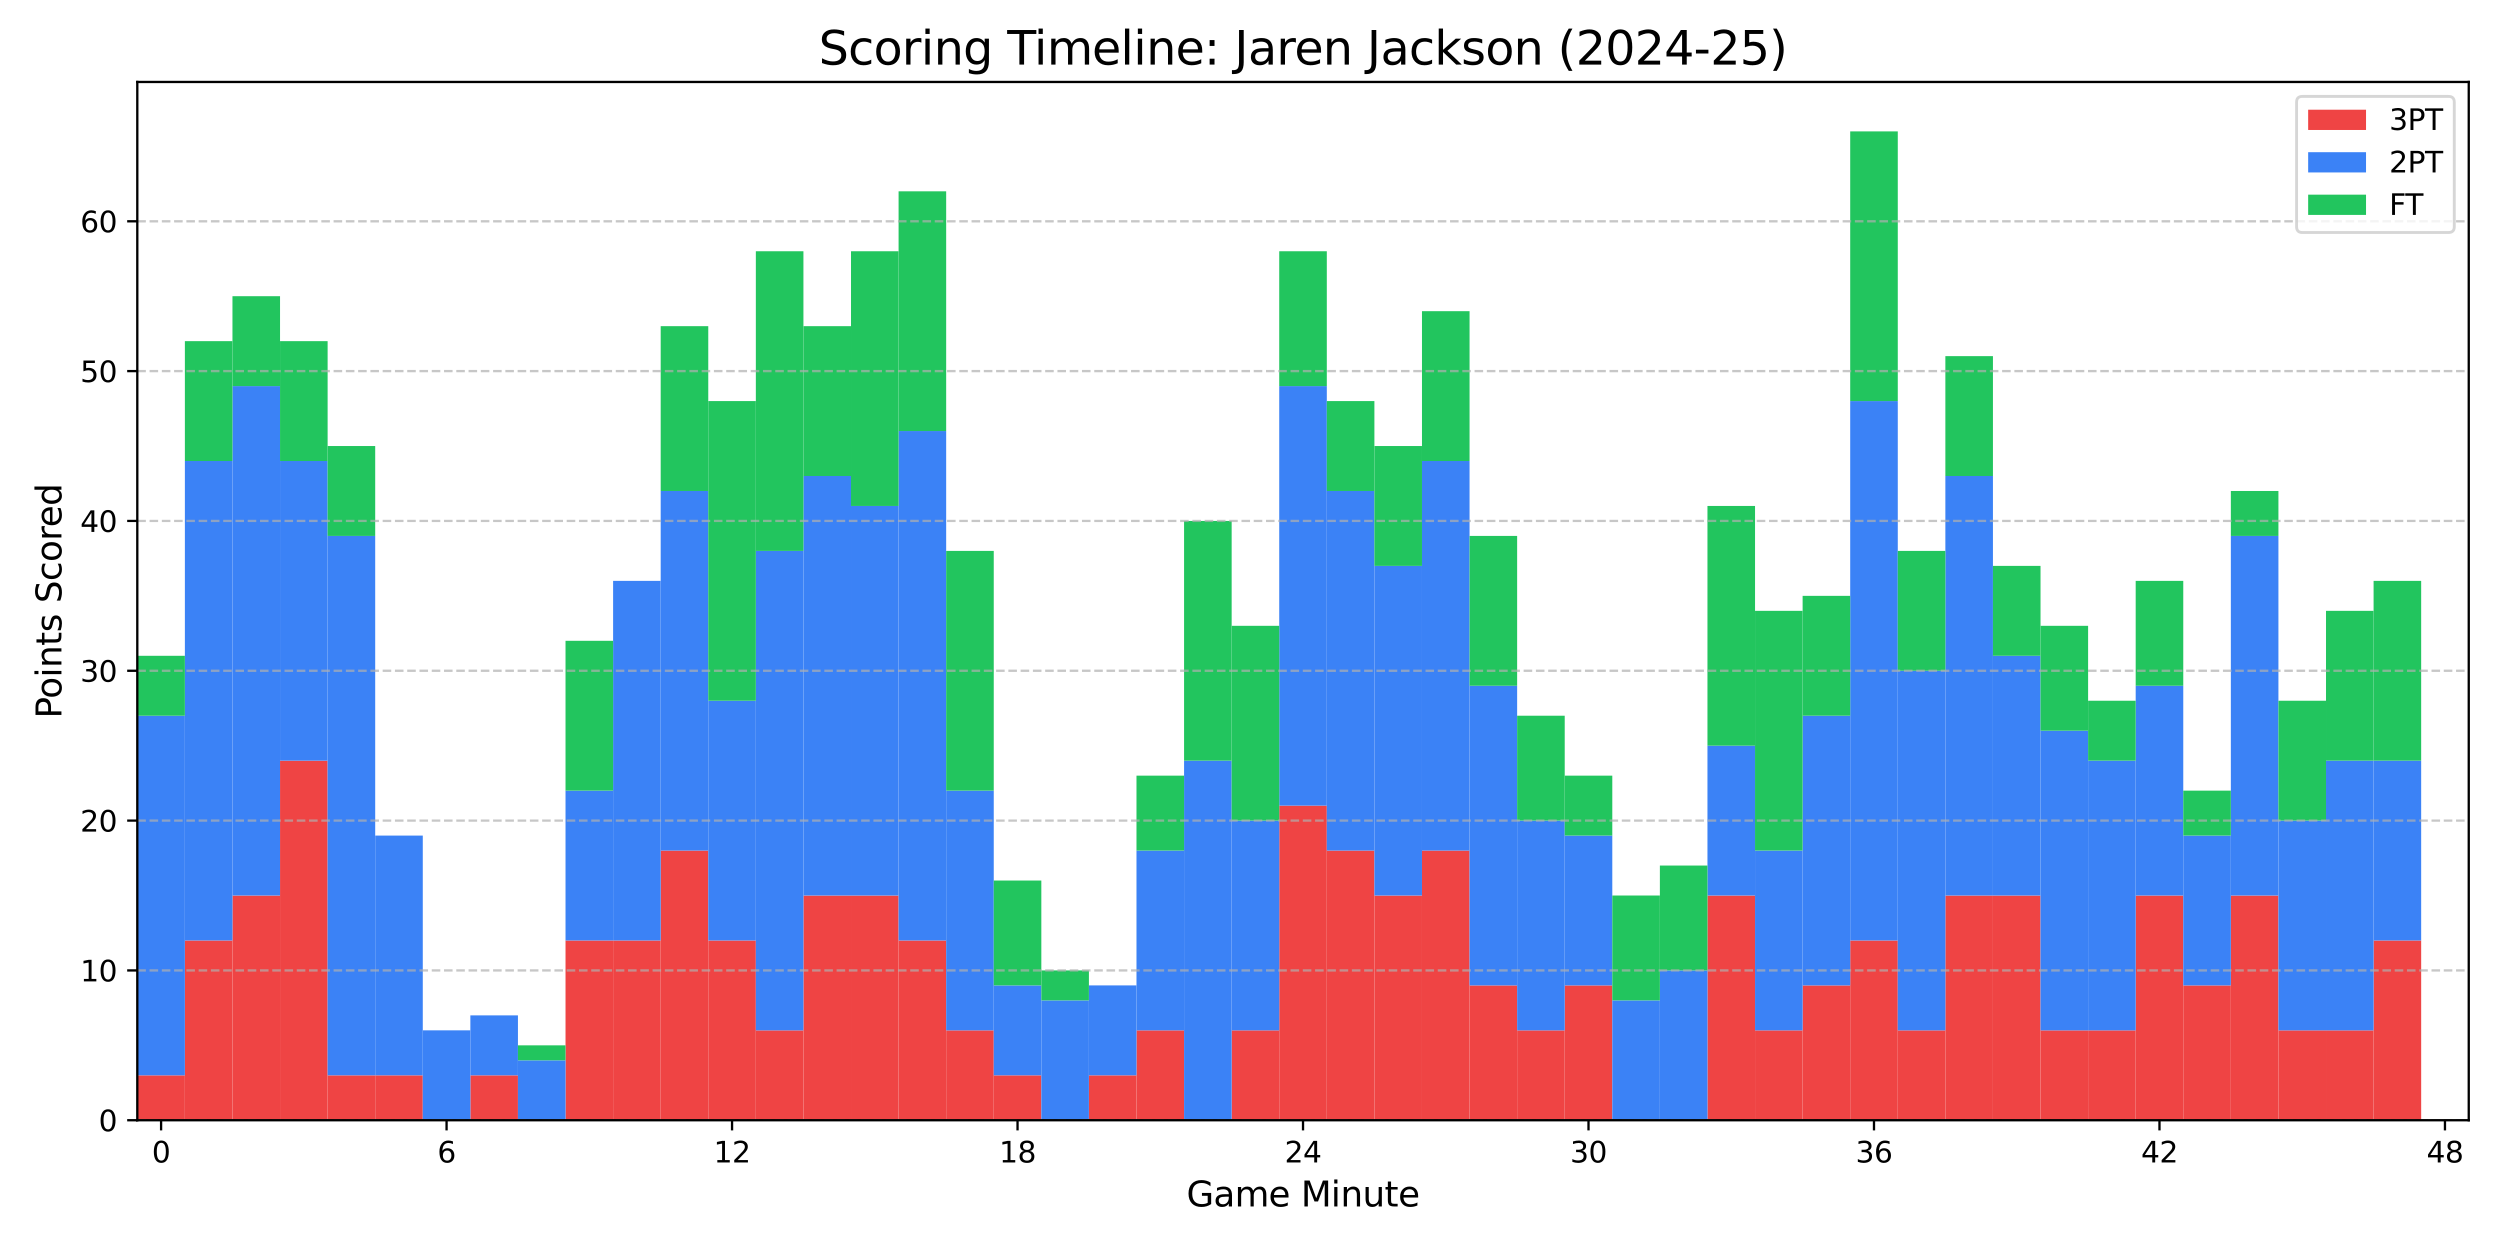 <?xml version="1.0" encoding="utf-8" standalone="no"?>
<!DOCTYPE svg PUBLIC "-//W3C//DTD SVG 1.1//EN"
  "http://www.w3.org/Graphics/SVG/1.1/DTD/svg11.dtd">
<svg xmlns:xlink="http://www.w3.org/1999/xlink" width="864pt" height="432pt" viewBox="0 0 864 432" xmlns="http://www.w3.org/2000/svg" version="1.1">
 <defs>
  <style type="text/css">*{stroke-linejoin: round; stroke-linecap: butt}</style>
 </defs>
 <g id="figure_1">
  <g id="patch_1">
   <path d="M 0 432 
L 864 432 
L 864 0 
L 0 0 
z
" style="fill: #ffffff"/>
  </g>
  <g id="axes_1">
   <g id="patch_2">
    <path d="M 47.45 387.16 
L 853.2 387.16 
L 853.2 28.32 
L 47.45 28.32 
z
" style="fill: #ffffff"/>
   </g>
   <g id="patch_3">
    <path d="M 47.45 387.16 
L 63.894 387.16 
L 63.894 371.626 
L 47.45 371.626 
z
" clip-path="url(#p7580afda16)" style="fill: #ef4444"/>
   </g>
   <g id="patch_4">
    <path d="M 63.894 387.16 
L 80.338 387.16 
L 80.338 325.023 
L 63.894 325.023 
z
" clip-path="url(#p7580afda16)" style="fill: #ef4444"/>
   </g>
   <g id="patch_5">
    <path d="M 80.338 387.16 
L 96.782 387.16 
L 96.782 309.489 
L 80.338 309.489 
z
" clip-path="url(#p7580afda16)" style="fill: #ef4444"/>
   </g>
   <g id="patch_6">
    <path d="M 96.782 387.16 
L 113.226 387.16 
L 113.226 262.886 
L 96.782 262.886 
z
" clip-path="url(#p7580afda16)" style="fill: #ef4444"/>
   </g>
   <g id="patch_7">
    <path d="M 113.226 387.16 
L 129.669 387.16 
L 129.669 371.626 
L 113.226 371.626 
z
" clip-path="url(#p7580afda16)" style="fill: #ef4444"/>
   </g>
   <g id="patch_8">
    <path d="M 129.669 387.16 
L 146.113 387.16 
L 146.113 371.626 
L 129.669 371.626 
z
" clip-path="url(#p7580afda16)" style="fill: #ef4444"/>
   </g>
   <g id="patch_9">
    <path d="M 146.113 387.16 
L 162.557 387.16 
L 162.557 387.16 
L 146.113 387.16 
z
" clip-path="url(#p7580afda16)" style="fill: #ef4444"/>
   </g>
   <g id="patch_10">
    <path d="M 162.557 387.16 
L 179.001 387.16 
L 179.001 371.626 
L 162.557 371.626 
z
" clip-path="url(#p7580afda16)" style="fill: #ef4444"/>
   </g>
   <g id="patch_11">
    <path d="M 179.001 387.16 
L 195.445 387.16 
L 195.445 387.16 
L 179.001 387.16 
z
" clip-path="url(#p7580afda16)" style="fill: #ef4444"/>
   </g>
   <g id="patch_12">
    <path d="M 195.445 387.16 
L 211.889 387.16 
L 211.889 325.023 
L 195.445 325.023 
z
" clip-path="url(#p7580afda16)" style="fill: #ef4444"/>
   </g>
   <g id="patch_13">
    <path d="M 211.889 387.16 
L 228.333 387.16 
L 228.333 325.023 
L 211.889 325.023 
z
" clip-path="url(#p7580afda16)" style="fill: #ef4444"/>
   </g>
   <g id="patch_14">
    <path d="M 228.333 387.16 
L 244.777 387.16 
L 244.777 293.955 
L 228.333 293.955 
z
" clip-path="url(#p7580afda16)" style="fill: #ef4444"/>
   </g>
   <g id="patch_15">
    <path d="M 244.777 387.16 
L 261.22 387.16 
L 261.22 325.023 
L 244.777 325.023 
z
" clip-path="url(#p7580afda16)" style="fill: #ef4444"/>
   </g>
   <g id="patch_16">
    <path d="M 261.22 387.16 
L 277.664 387.16 
L 277.664 356.092 
L 261.22 356.092 
z
" clip-path="url(#p7580afda16)" style="fill: #ef4444"/>
   </g>
   <g id="patch_17">
    <path d="M 277.664 387.16 
L 294.108 387.16 
L 294.108 309.489 
L 277.664 309.489 
z
" clip-path="url(#p7580afda16)" style="fill: #ef4444"/>
   </g>
   <g id="patch_18">
    <path d="M 294.108 387.16 
L 310.552 387.16 
L 310.552 309.489 
L 294.108 309.489 
z
" clip-path="url(#p7580afda16)" style="fill: #ef4444"/>
   </g>
   <g id="patch_19">
    <path d="M 310.552 387.16 
L 326.996 387.16 
L 326.996 325.023 
L 310.552 325.023 
z
" clip-path="url(#p7580afda16)" style="fill: #ef4444"/>
   </g>
   <g id="patch_20">
    <path d="M 326.996 387.16 
L 343.44 387.16 
L 343.44 356.092 
L 326.996 356.092 
z
" clip-path="url(#p7580afda16)" style="fill: #ef4444"/>
   </g>
   <g id="patch_21">
    <path d="M 343.44 387.16 
L 359.884 387.16 
L 359.884 371.626 
L 343.44 371.626 
z
" clip-path="url(#p7580afda16)" style="fill: #ef4444"/>
   </g>
   <g id="patch_22">
    <path d="M 359.884 387.16 
L 376.328 387.16 
L 376.328 387.16 
L 359.884 387.16 
z
" clip-path="url(#p7580afda16)" style="fill: #ef4444"/>
   </g>
   <g id="patch_23">
    <path d="M 376.328 387.16 
L 392.771 387.16 
L 392.771 371.626 
L 376.328 371.626 
z
" clip-path="url(#p7580afda16)" style="fill: #ef4444"/>
   </g>
   <g id="patch_24">
    <path d="M 392.771 387.16 
L 409.215 387.16 
L 409.215 356.092 
L 392.771 356.092 
z
" clip-path="url(#p7580afda16)" style="fill: #ef4444"/>
   </g>
   <g id="patch_25">
    <path d="M 409.215 387.16 
L 425.659 387.16 
L 425.659 387.16 
L 409.215 387.16 
z
" clip-path="url(#p7580afda16)" style="fill: #ef4444"/>
   </g>
   <g id="patch_26">
    <path d="M 425.659 387.16 
L 442.103 387.16 
L 442.103 356.092 
L 425.659 356.092 
z
" clip-path="url(#p7580afda16)" style="fill: #ef4444"/>
   </g>
   <g id="patch_27">
    <path d="M 442.103 387.16 
L 458.547 387.16 
L 458.547 278.421 
L 442.103 278.421 
z
" clip-path="url(#p7580afda16)" style="fill: #ef4444"/>
   </g>
   <g id="patch_28">
    <path d="M 458.547 387.16 
L 474.991 387.16 
L 474.991 293.955 
L 458.547 293.955 
z
" clip-path="url(#p7580afda16)" style="fill: #ef4444"/>
   </g>
   <g id="patch_29">
    <path d="M 474.991 387.16 
L 491.435 387.16 
L 491.435 309.489 
L 474.991 309.489 
z
" clip-path="url(#p7580afda16)" style="fill: #ef4444"/>
   </g>
   <g id="patch_30">
    <path d="M 491.435 387.16 
L 507.879 387.16 
L 507.879 293.955 
L 491.435 293.955 
z
" clip-path="url(#p7580afda16)" style="fill: #ef4444"/>
   </g>
   <g id="patch_31">
    <path d="M 507.879 387.16 
L 524.322 387.16 
L 524.322 340.557 
L 507.879 340.557 
z
" clip-path="url(#p7580afda16)" style="fill: #ef4444"/>
   </g>
   <g id="patch_32">
    <path d="M 524.322 387.16 
L 540.766 387.16 
L 540.766 356.092 
L 524.322 356.092 
z
" clip-path="url(#p7580afda16)" style="fill: #ef4444"/>
   </g>
   <g id="patch_33">
    <path d="M 540.766 387.16 
L 557.21 387.16 
L 557.21 340.557 
L 540.766 340.557 
z
" clip-path="url(#p7580afda16)" style="fill: #ef4444"/>
   </g>
   <g id="patch_34">
    <path d="M 557.21 387.16 
L 573.654 387.16 
L 573.654 387.16 
L 557.21 387.16 
z
" clip-path="url(#p7580afda16)" style="fill: #ef4444"/>
   </g>
   <g id="patch_35">
    <path d="M 573.654 387.16 
L 590.098 387.16 
L 590.098 387.16 
L 573.654 387.16 
z
" clip-path="url(#p7580afda16)" style="fill: #ef4444"/>
   </g>
   <g id="patch_36">
    <path d="M 590.098 387.16 
L 606.542 387.16 
L 606.542 309.489 
L 590.098 309.489 
z
" clip-path="url(#p7580afda16)" style="fill: #ef4444"/>
   </g>
   <g id="patch_37">
    <path d="M 606.542 387.16 
L 622.986 387.16 
L 622.986 356.092 
L 606.542 356.092 
z
" clip-path="url(#p7580afda16)" style="fill: #ef4444"/>
   </g>
   <g id="patch_38">
    <path d="M 622.986 387.16 
L 639.43 387.16 
L 639.43 340.557 
L 622.986 340.557 
z
" clip-path="url(#p7580afda16)" style="fill: #ef4444"/>
   </g>
   <g id="patch_39">
    <path d="M 639.43 387.16 
L 655.873 387.16 
L 655.873 325.023 
L 639.43 325.023 
z
" clip-path="url(#p7580afda16)" style="fill: #ef4444"/>
   </g>
   <g id="patch_40">
    <path d="M 655.873 387.16 
L 672.317 387.16 
L 672.317 356.092 
L 655.873 356.092 
z
" clip-path="url(#p7580afda16)" style="fill: #ef4444"/>
   </g>
   <g id="patch_41">
    <path d="M 672.317 387.16 
L 688.761 387.16 
L 688.761 309.489 
L 672.317 309.489 
z
" clip-path="url(#p7580afda16)" style="fill: #ef4444"/>
   </g>
   <g id="patch_42">
    <path d="M 688.761 387.16 
L 705.205 387.16 
L 705.205 309.489 
L 688.761 309.489 
z
" clip-path="url(#p7580afda16)" style="fill: #ef4444"/>
   </g>
   <g id="patch_43">
    <path d="M 705.205 387.16 
L 721.649 387.16 
L 721.649 356.092 
L 705.205 356.092 
z
" clip-path="url(#p7580afda16)" style="fill: #ef4444"/>
   </g>
   <g id="patch_44">
    <path d="M 721.649 387.16 
L 738.093 387.16 
L 738.093 356.092 
L 721.649 356.092 
z
" clip-path="url(#p7580afda16)" style="fill: #ef4444"/>
   </g>
   <g id="patch_45">
    <path d="M 738.093 387.16 
L 754.537 387.16 
L 754.537 309.489 
L 738.093 309.489 
z
" clip-path="url(#p7580afda16)" style="fill: #ef4444"/>
   </g>
   <g id="patch_46">
    <path d="M 754.537 387.16 
L 770.981 387.16 
L 770.981 340.557 
L 754.537 340.557 
z
" clip-path="url(#p7580afda16)" style="fill: #ef4444"/>
   </g>
   <g id="patch_47">
    <path d="M 770.981 387.16 
L 787.424 387.16 
L 787.424 309.489 
L 770.981 309.489 
z
" clip-path="url(#p7580afda16)" style="fill: #ef4444"/>
   </g>
   <g id="patch_48">
    <path d="M 787.424 387.16 
L 803.868 387.16 
L 803.868 356.092 
L 787.424 356.092 
z
" clip-path="url(#p7580afda16)" style="fill: #ef4444"/>
   </g>
   <g id="patch_49">
    <path d="M 803.868 387.16 
L 820.312 387.16 
L 820.312 356.092 
L 803.868 356.092 
z
" clip-path="url(#p7580afda16)" style="fill: #ef4444"/>
   </g>
   <g id="patch_50">
    <path d="M 820.312 387.16 
L 836.756 387.16 
L 836.756 325.023 
L 820.312 325.023 
z
" clip-path="url(#p7580afda16)" style="fill: #ef4444"/>
   </g>
   <g id="patch_51">
    <path d="M 47.45 371.626 
L 63.894 371.626 
L 63.894 247.352 
L 47.45 247.352 
z
" clip-path="url(#p7580afda16)" style="fill: #3b82f6"/>
   </g>
   <g id="patch_52">
    <path d="M 63.894 325.023 
L 80.338 325.023 
L 80.338 159.325 
L 63.894 159.325 
z
" clip-path="url(#p7580afda16)" style="fill: #3b82f6"/>
   </g>
   <g id="patch_53">
    <path d="M 80.338 309.489 
L 96.782 309.489 
L 96.782 133.435 
L 80.338 133.435 
z
" clip-path="url(#p7580afda16)" style="fill: #3b82f6"/>
   </g>
   <g id="patch_54">
    <path d="M 96.782 262.886 
L 113.226 262.886 
L 113.226 159.325 
L 96.782 159.325 
z
" clip-path="url(#p7580afda16)" style="fill: #3b82f6"/>
   </g>
   <g id="patch_55">
    <path d="M 113.226 371.626 
L 129.669 371.626 
L 129.669 185.215 
L 113.226 185.215 
z
" clip-path="url(#p7580afda16)" style="fill: #3b82f6"/>
   </g>
   <g id="patch_56">
    <path d="M 129.669 371.626 
L 146.113 371.626 
L 146.113 288.777 
L 129.669 288.777 
z
" clip-path="url(#p7580afda16)" style="fill: #3b82f6"/>
   </g>
   <g id="patch_57">
    <path d="M 146.113 387.16 
L 162.557 387.16 
L 162.557 356.092 
L 146.113 356.092 
z
" clip-path="url(#p7580afda16)" style="fill: #3b82f6"/>
   </g>
   <g id="patch_58">
    <path d="M 162.557 371.626 
L 179.001 371.626 
L 179.001 350.914 
L 162.557 350.914 
z
" clip-path="url(#p7580afda16)" style="fill: #3b82f6"/>
   </g>
   <g id="patch_59">
    <path d="M 179.001 387.16 
L 195.445 387.16 
L 195.445 366.448 
L 179.001 366.448 
z
" clip-path="url(#p7580afda16)" style="fill: #3b82f6"/>
   </g>
   <g id="patch_60">
    <path d="M 195.445 325.023 
L 211.889 325.023 
L 211.889 273.243 
L 195.445 273.243 
z
" clip-path="url(#p7580afda16)" style="fill: #3b82f6"/>
   </g>
   <g id="patch_61">
    <path d="M 211.889 325.023 
L 228.333 325.023 
L 228.333 200.75 
L 211.889 200.75 
z
" clip-path="url(#p7580afda16)" style="fill: #3b82f6"/>
   </g>
   <g id="patch_62">
    <path d="M 228.333 293.955 
L 244.777 293.955 
L 244.777 169.681 
L 228.333 169.681 
z
" clip-path="url(#p7580afda16)" style="fill: #3b82f6"/>
   </g>
   <g id="patch_63">
    <path d="M 244.777 325.023 
L 261.22 325.023 
L 261.22 242.174 
L 244.777 242.174 
z
" clip-path="url(#p7580afda16)" style="fill: #3b82f6"/>
   </g>
   <g id="patch_64">
    <path d="M 261.22 356.092 
L 277.664 356.092 
L 277.664 190.393 
L 261.22 190.393 
z
" clip-path="url(#p7580afda16)" style="fill: #3b82f6"/>
   </g>
   <g id="patch_65">
    <path d="M 277.664 309.489 
L 294.108 309.489 
L 294.108 164.503 
L 277.664 164.503 
z
" clip-path="url(#p7580afda16)" style="fill: #3b82f6"/>
   </g>
   <g id="patch_66">
    <path d="M 294.108 309.489 
L 310.552 309.489 
L 310.552 174.859 
L 294.108 174.859 
z
" clip-path="url(#p7580afda16)" style="fill: #3b82f6"/>
   </g>
   <g id="patch_67">
    <path d="M 310.552 325.023 
L 326.996 325.023 
L 326.996 148.969 
L 310.552 148.969 
z
" clip-path="url(#p7580afda16)" style="fill: #3b82f6"/>
   </g>
   <g id="patch_68">
    <path d="M 326.996 356.092 
L 343.44 356.092 
L 343.44 273.243 
L 326.996 273.243 
z
" clip-path="url(#p7580afda16)" style="fill: #3b82f6"/>
   </g>
   <g id="patch_69">
    <path d="M 343.44 371.626 
L 359.884 371.626 
L 359.884 340.557 
L 343.44 340.557 
z
" clip-path="url(#p7580afda16)" style="fill: #3b82f6"/>
   </g>
   <g id="patch_70">
    <path d="M 359.884 387.16 
L 376.328 387.16 
L 376.328 345.735 
L 359.884 345.735 
z
" clip-path="url(#p7580afda16)" style="fill: #3b82f6"/>
   </g>
   <g id="patch_71">
    <path d="M 376.328 371.626 
L 392.771 371.626 
L 392.771 340.557 
L 376.328 340.557 
z
" clip-path="url(#p7580afda16)" style="fill: #3b82f6"/>
   </g>
   <g id="patch_72">
    <path d="M 392.771 356.092 
L 409.215 356.092 
L 409.215 293.955 
L 392.771 293.955 
z
" clip-path="url(#p7580afda16)" style="fill: #3b82f6"/>
   </g>
   <g id="patch_73">
    <path d="M 409.215 387.16 
L 425.659 387.16 
L 425.659 262.886 
L 409.215 262.886 
z
" clip-path="url(#p7580afda16)" style="fill: #3b82f6"/>
   </g>
   <g id="patch_74">
    <path d="M 425.659 356.092 
L 442.103 356.092 
L 442.103 283.599 
L 425.659 283.599 
z
" clip-path="url(#p7580afda16)" style="fill: #3b82f6"/>
   </g>
   <g id="patch_75">
    <path d="M 442.103 278.421 
L 458.547 278.421 
L 458.547 133.435 
L 442.103 133.435 
z
" clip-path="url(#p7580afda16)" style="fill: #3b82f6"/>
   </g>
   <g id="patch_76">
    <path d="M 458.547 293.955 
L 474.991 293.955 
L 474.991 169.681 
L 458.547 169.681 
z
" clip-path="url(#p7580afda16)" style="fill: #3b82f6"/>
   </g>
   <g id="patch_77">
    <path d="M 474.991 309.489 
L 491.435 309.489 
L 491.435 195.572 
L 474.991 195.572 
z
" clip-path="url(#p7580afda16)" style="fill: #3b82f6"/>
   </g>
   <g id="patch_78">
    <path d="M 491.435 293.955 
L 507.879 293.955 
L 507.879 159.325 
L 491.435 159.325 
z
" clip-path="url(#p7580afda16)" style="fill: #3b82f6"/>
   </g>
   <g id="patch_79">
    <path d="M 507.879 340.557 
L 524.322 340.557 
L 524.322 236.996 
L 507.879 236.996 
z
" clip-path="url(#p7580afda16)" style="fill: #3b82f6"/>
   </g>
   <g id="patch_80">
    <path d="M 524.322 356.092 
L 540.766 356.092 
L 540.766 283.599 
L 524.322 283.599 
z
" clip-path="url(#p7580afda16)" style="fill: #3b82f6"/>
   </g>
   <g id="patch_81">
    <path d="M 540.766 340.557 
L 557.21 340.557 
L 557.21 288.777 
L 540.766 288.777 
z
" clip-path="url(#p7580afda16)" style="fill: #3b82f6"/>
   </g>
   <g id="patch_82">
    <path d="M 557.21 387.16 
L 573.654 387.16 
L 573.654 345.735 
L 557.21 345.735 
z
" clip-path="url(#p7580afda16)" style="fill: #3b82f6"/>
   </g>
   <g id="patch_83">
    <path d="M 573.654 387.16 
L 590.098 387.16 
L 590.098 335.379 
L 573.654 335.379 
z
" clip-path="url(#p7580afda16)" style="fill: #3b82f6"/>
   </g>
   <g id="patch_84">
    <path d="M 590.098 309.489 
L 606.542 309.489 
L 606.542 257.708 
L 590.098 257.708 
z
" clip-path="url(#p7580afda16)" style="fill: #3b82f6"/>
   </g>
   <g id="patch_85">
    <path d="M 606.542 356.092 
L 622.986 356.092 
L 622.986 293.955 
L 606.542 293.955 
z
" clip-path="url(#p7580afda16)" style="fill: #3b82f6"/>
   </g>
   <g id="patch_86">
    <path d="M 622.986 340.557 
L 639.43 340.557 
L 639.43 247.352 
L 622.986 247.352 
z
" clip-path="url(#p7580afda16)" style="fill: #3b82f6"/>
   </g>
   <g id="patch_87">
    <path d="M 639.43 325.023 
L 655.873 325.023 
L 655.873 138.613 
L 639.43 138.613 
z
" clip-path="url(#p7580afda16)" style="fill: #3b82f6"/>
   </g>
   <g id="patch_88">
    <path d="M 655.873 356.092 
L 672.317 356.092 
L 672.317 231.818 
L 655.873 231.818 
z
" clip-path="url(#p7580afda16)" style="fill: #3b82f6"/>
   </g>
   <g id="patch_89">
    <path d="M 672.317 309.489 
L 688.761 309.489 
L 688.761 164.503 
L 672.317 164.503 
z
" clip-path="url(#p7580afda16)" style="fill: #3b82f6"/>
   </g>
   <g id="patch_90">
    <path d="M 688.761 309.489 
L 705.205 309.489 
L 705.205 226.64 
L 688.761 226.64 
z
" clip-path="url(#p7580afda16)" style="fill: #3b82f6"/>
   </g>
   <g id="patch_91">
    <path d="M 705.205 356.092 
L 721.649 356.092 
L 721.649 252.53 
L 705.205 252.53 
z
" clip-path="url(#p7580afda16)" style="fill: #3b82f6"/>
   </g>
   <g id="patch_92">
    <path d="M 721.649 356.092 
L 738.093 356.092 
L 738.093 262.886 
L 721.649 262.886 
z
" clip-path="url(#p7580afda16)" style="fill: #3b82f6"/>
   </g>
   <g id="patch_93">
    <path d="M 738.093 309.489 
L 754.537 309.489 
L 754.537 236.996 
L 738.093 236.996 
z
" clip-path="url(#p7580afda16)" style="fill: #3b82f6"/>
   </g>
   <g id="patch_94">
    <path d="M 754.537 340.557 
L 770.981 340.557 
L 770.981 288.777 
L 754.537 288.777 
z
" clip-path="url(#p7580afda16)" style="fill: #3b82f6"/>
   </g>
   <g id="patch_95">
    <path d="M 770.981 309.489 
L 787.424 309.489 
L 787.424 185.215 
L 770.981 185.215 
z
" clip-path="url(#p7580afda16)" style="fill: #3b82f6"/>
   </g>
   <g id="patch_96">
    <path d="M 787.424 356.092 
L 803.868 356.092 
L 803.868 283.599 
L 787.424 283.599 
z
" clip-path="url(#p7580afda16)" style="fill: #3b82f6"/>
   </g>
   <g id="patch_97">
    <path d="M 803.868 356.092 
L 820.312 356.092 
L 820.312 262.886 
L 803.868 262.886 
z
" clip-path="url(#p7580afda16)" style="fill: #3b82f6"/>
   </g>
   <g id="patch_98">
    <path d="M 820.312 325.023 
L 836.756 325.023 
L 836.756 262.886 
L 820.312 262.886 
z
" clip-path="url(#p7580afda16)" style="fill: #3b82f6"/>
   </g>
   <g id="patch_99">
    <path d="M 47.45 247.352 
L 63.894 247.352 
L 63.894 226.64 
L 47.45 226.64 
z
" clip-path="url(#p7580afda16)" style="fill: #22c55e"/>
   </g>
   <g id="patch_100">
    <path d="M 63.894 159.325 
L 80.338 159.325 
L 80.338 117.901 
L 63.894 117.901 
z
" clip-path="url(#p7580afda16)" style="fill: #22c55e"/>
   </g>
   <g id="patch_101">
    <path d="M 80.338 133.435 
L 96.782 133.435 
L 96.782 102.366 
L 80.338 102.366 
z
" clip-path="url(#p7580afda16)" style="fill: #22c55e"/>
   </g>
   <g id="patch_102">
    <path d="M 96.782 159.325 
L 113.226 159.325 
L 113.226 117.901 
L 96.782 117.901 
z
" clip-path="url(#p7580afda16)" style="fill: #22c55e"/>
   </g>
   <g id="patch_103">
    <path d="M 113.226 185.215 
L 129.669 185.215 
L 129.669 154.147 
L 113.226 154.147 
z
" clip-path="url(#p7580afda16)" style="fill: #22c55e"/>
   </g>
   <g id="patch_104">
    <path d="M 129.669 288.777 
L 146.113 288.777 
L 146.113 288.777 
L 129.669 288.777 
z
" clip-path="url(#p7580afda16)" style="fill: #22c55e"/>
   </g>
   <g id="patch_105">
    <path d="M 146.113 356.092 
L 162.557 356.092 
L 162.557 356.092 
L 146.113 356.092 
z
" clip-path="url(#p7580afda16)" style="fill: #22c55e"/>
   </g>
   <g id="patch_106">
    <path d="M 162.557 350.914 
L 179.001 350.914 
L 179.001 350.914 
L 162.557 350.914 
z
" clip-path="url(#p7580afda16)" style="fill: #22c55e"/>
   </g>
   <g id="patch_107">
    <path d="M 179.001 366.448 
L 195.445 366.448 
L 195.445 361.27 
L 179.001 361.27 
z
" clip-path="url(#p7580afda16)" style="fill: #22c55e"/>
   </g>
   <g id="patch_108">
    <path d="M 195.445 273.243 
L 211.889 273.243 
L 211.889 221.462 
L 195.445 221.462 
z
" clip-path="url(#p7580afda16)" style="fill: #22c55e"/>
   </g>
   <g id="patch_109">
    <path d="M 211.889 200.75 
L 228.333 200.75 
L 228.333 200.75 
L 211.889 200.75 
z
" clip-path="url(#p7580afda16)" style="fill: #22c55e"/>
   </g>
   <g id="patch_110">
    <path d="M 228.333 169.681 
L 244.777 169.681 
L 244.777 112.722 
L 228.333 112.722 
z
" clip-path="url(#p7580afda16)" style="fill: #22c55e"/>
   </g>
   <g id="patch_111">
    <path d="M 244.777 242.174 
L 261.22 242.174 
L 261.22 138.613 
L 244.777 138.613 
z
" clip-path="url(#p7580afda16)" style="fill: #22c55e"/>
   </g>
   <g id="patch_112">
    <path d="M 261.22 190.393 
L 277.664 190.393 
L 277.664 86.832 
L 261.22 86.832 
z
" clip-path="url(#p7580afda16)" style="fill: #22c55e"/>
   </g>
   <g id="patch_113">
    <path d="M 277.664 164.503 
L 294.108 164.503 
L 294.108 112.722 
L 277.664 112.722 
z
" clip-path="url(#p7580afda16)" style="fill: #22c55e"/>
   </g>
   <g id="patch_114">
    <path d="M 294.108 174.859 
L 310.552 174.859 
L 310.552 86.832 
L 294.108 86.832 
z
" clip-path="url(#p7580afda16)" style="fill: #22c55e"/>
   </g>
   <g id="patch_115">
    <path d="M 310.552 148.969 
L 326.996 148.969 
L 326.996 66.12 
L 310.552 66.12 
z
" clip-path="url(#p7580afda16)" style="fill: #22c55e"/>
   </g>
   <g id="patch_116">
    <path d="M 326.996 273.243 
L 343.44 273.243 
L 343.44 190.393 
L 326.996 190.393 
z
" clip-path="url(#p7580afda16)" style="fill: #22c55e"/>
   </g>
   <g id="patch_117">
    <path d="M 343.44 340.557 
L 359.884 340.557 
L 359.884 304.311 
L 343.44 304.311 
z
" clip-path="url(#p7580afda16)" style="fill: #22c55e"/>
   </g>
   <g id="patch_118">
    <path d="M 359.884 345.735 
L 376.328 345.735 
L 376.328 335.379 
L 359.884 335.379 
z
" clip-path="url(#p7580afda16)" style="fill: #22c55e"/>
   </g>
   <g id="patch_119">
    <path d="M 376.328 340.557 
L 392.771 340.557 
L 392.771 340.557 
L 376.328 340.557 
z
" clip-path="url(#p7580afda16)" style="fill: #22c55e"/>
   </g>
   <g id="patch_120">
    <path d="M 392.771 293.955 
L 409.215 293.955 
L 409.215 268.064 
L 392.771 268.064 
z
" clip-path="url(#p7580afda16)" style="fill: #22c55e"/>
   </g>
   <g id="patch_121">
    <path d="M 409.215 262.886 
L 425.659 262.886 
L 425.659 180.037 
L 409.215 180.037 
z
" clip-path="url(#p7580afda16)" style="fill: #22c55e"/>
   </g>
   <g id="patch_122">
    <path d="M 425.659 283.599 
L 442.103 283.599 
L 442.103 216.284 
L 425.659 216.284 
z
" clip-path="url(#p7580afda16)" style="fill: #22c55e"/>
   </g>
   <g id="patch_123">
    <path d="M 442.103 133.435 
L 458.547 133.435 
L 458.547 86.832 
L 442.103 86.832 
z
" clip-path="url(#p7580afda16)" style="fill: #22c55e"/>
   </g>
   <g id="patch_124">
    <path d="M 458.547 169.681 
L 474.991 169.681 
L 474.991 138.613 
L 458.547 138.613 
z
" clip-path="url(#p7580afda16)" style="fill: #22c55e"/>
   </g>
   <g id="patch_125">
    <path d="M 474.991 195.572 
L 491.435 195.572 
L 491.435 154.147 
L 474.991 154.147 
z
" clip-path="url(#p7580afda16)" style="fill: #22c55e"/>
   </g>
   <g id="patch_126">
    <path d="M 491.435 159.325 
L 507.879 159.325 
L 507.879 107.544 
L 491.435 107.544 
z
" clip-path="url(#p7580afda16)" style="fill: #22c55e"/>
   </g>
   <g id="patch_127">
    <path d="M 507.879 236.996 
L 524.322 236.996 
L 524.322 185.215 
L 507.879 185.215 
z
" clip-path="url(#p7580afda16)" style="fill: #22c55e"/>
   </g>
   <g id="patch_128">
    <path d="M 524.322 283.599 
L 540.766 283.599 
L 540.766 247.352 
L 524.322 247.352 
z
" clip-path="url(#p7580afda16)" style="fill: #22c55e"/>
   </g>
   <g id="patch_129">
    <path d="M 540.766 288.777 
L 557.21 288.777 
L 557.21 268.064 
L 540.766 268.064 
z
" clip-path="url(#p7580afda16)" style="fill: #22c55e"/>
   </g>
   <g id="patch_130">
    <path d="M 557.21 345.735 
L 573.654 345.735 
L 573.654 309.489 
L 557.21 309.489 
z
" clip-path="url(#p7580afda16)" style="fill: #22c55e"/>
   </g>
   <g id="patch_131">
    <path d="M 573.654 335.379 
L 590.098 335.379 
L 590.098 299.133 
L 573.654 299.133 
z
" clip-path="url(#p7580afda16)" style="fill: #22c55e"/>
   </g>
   <g id="patch_132">
    <path d="M 590.098 257.708 
L 606.542 257.708 
L 606.542 174.859 
L 590.098 174.859 
z
" clip-path="url(#p7580afda16)" style="fill: #22c55e"/>
   </g>
   <g id="patch_133">
    <path d="M 606.542 293.955 
L 622.986 293.955 
L 622.986 211.106 
L 606.542 211.106 
z
" clip-path="url(#p7580afda16)" style="fill: #22c55e"/>
   </g>
   <g id="patch_134">
    <path d="M 622.986 247.352 
L 639.43 247.352 
L 639.43 205.928 
L 622.986 205.928 
z
" clip-path="url(#p7580afda16)" style="fill: #22c55e"/>
   </g>
   <g id="patch_135">
    <path d="M 639.43 138.613 
L 655.873 138.613 
L 655.873 45.408 
L 639.43 45.408 
z
" clip-path="url(#p7580afda16)" style="fill: #22c55e"/>
   </g>
   <g id="patch_136">
    <path d="M 655.873 231.818 
L 672.317 231.818 
L 672.317 190.393 
L 655.873 190.393 
z
" clip-path="url(#p7580afda16)" style="fill: #22c55e"/>
   </g>
   <g id="patch_137">
    <path d="M 672.317 164.503 
L 688.761 164.503 
L 688.761 123.079 
L 672.317 123.079 
z
" clip-path="url(#p7580afda16)" style="fill: #22c55e"/>
   </g>
   <g id="patch_138">
    <path d="M 688.761 226.64 
L 705.205 226.64 
L 705.205 195.572 
L 688.761 195.572 
z
" clip-path="url(#p7580afda16)" style="fill: #22c55e"/>
   </g>
   <g id="patch_139">
    <path d="M 705.205 252.53 
L 721.649 252.53 
L 721.649 216.284 
L 705.205 216.284 
z
" clip-path="url(#p7580afda16)" style="fill: #22c55e"/>
   </g>
   <g id="patch_140">
    <path d="M 721.649 262.886 
L 738.093 262.886 
L 738.093 242.174 
L 721.649 242.174 
z
" clip-path="url(#p7580afda16)" style="fill: #22c55e"/>
   </g>
   <g id="patch_141">
    <path d="M 738.093 236.996 
L 754.537 236.996 
L 754.537 200.75 
L 738.093 200.75 
z
" clip-path="url(#p7580afda16)" style="fill: #22c55e"/>
   </g>
   <g id="patch_142">
    <path d="M 754.537 288.777 
L 770.981 288.777 
L 770.981 273.243 
L 754.537 273.243 
z
" clip-path="url(#p7580afda16)" style="fill: #22c55e"/>
   </g>
   <g id="patch_143">
    <path d="M 770.981 185.215 
L 787.424 185.215 
L 787.424 169.681 
L 770.981 169.681 
z
" clip-path="url(#p7580afda16)" style="fill: #22c55e"/>
   </g>
   <g id="patch_144">
    <path d="M 787.424 283.599 
L 803.868 283.599 
L 803.868 242.174 
L 787.424 242.174 
z
" clip-path="url(#p7580afda16)" style="fill: #22c55e"/>
   </g>
   <g id="patch_145">
    <path d="M 803.868 262.886 
L 820.312 262.886 
L 820.312 211.106 
L 803.868 211.106 
z
" clip-path="url(#p7580afda16)" style="fill: #22c55e"/>
   </g>
   <g id="patch_146">
    <path d="M 820.312 262.886 
L 836.756 262.886 
L 836.756 200.75 
L 820.312 200.75 
z
" clip-path="url(#p7580afda16)" style="fill: #22c55e"/>
   </g>
   <g id="matplotlib.axis_1">
    <g id="xtick_1">
     <g id="line2d_1">
      <defs>
       <path id="m94983271f1" d="M 0 0 
L 0 3.5 
" style="stroke: #000000; stroke-width: 0.8"/>
      </defs>
      <g>
       <use xlink:href="#m94983271f1" x="55.672" y="387.16" style="stroke: #000000; stroke-width: 0.8"/>
      </g>
     </g>
     <g id="text_1">
      <!-- 0 -->
      <g transform="translate(52.491 401.758) scale(0.1 -0.1)">
       <defs>
        <path id="DejaVuSans-30" d="M 2034 4250 
Q 1547 4250 1301 3770 
Q 1056 3291 1056 2328 
Q 1056 1369 1301 889 
Q 1547 409 2034 409 
Q 2525 409 2770 889 
Q 3016 1369 3016 2328 
Q 3016 3291 2770 3770 
Q 2525 4250 2034 4250 
z
M 2034 4750 
Q 2819 4750 3233 4129 
Q 3647 3509 3647 2328 
Q 3647 1150 3233 529 
Q 2819 -91 2034 -91 
Q 1250 -91 836 529 
Q 422 1150 422 2328 
Q 422 3509 836 4129 
Q 1250 4750 2034 4750 
z
" transform="scale(0.016)"/>
       </defs>
       <use xlink:href="#DejaVuSans-30"/>
      </g>
     </g>
    </g>
    <g id="xtick_2">
     <g id="line2d_2">
      <g>
       <use xlink:href="#m94983271f1" x="154.335" y="387.16" style="stroke: #000000; stroke-width: 0.8"/>
      </g>
     </g>
     <g id="text_2">
      <!-- 6 -->
      <g transform="translate(151.154 401.758) scale(0.1 -0.1)">
       <defs>
        <path id="DejaVuSans-36" d="M 2113 2584 
Q 1688 2584 1439 2293 
Q 1191 2003 1191 1497 
Q 1191 994 1439 701 
Q 1688 409 2113 409 
Q 2538 409 2786 701 
Q 3034 994 3034 1497 
Q 3034 2003 2786 2293 
Q 2538 2584 2113 2584 
z
M 3366 4563 
L 3366 3988 
Q 3128 4100 2886 4159 
Q 2644 4219 2406 4219 
Q 1781 4219 1451 3797 
Q 1122 3375 1075 2522 
Q 1259 2794 1537 2939 
Q 1816 3084 2150 3084 
Q 2853 3084 3261 2657 
Q 3669 2231 3669 1497 
Q 3669 778 3244 343 
Q 2819 -91 2113 -91 
Q 1303 -91 875 529 
Q 447 1150 447 2328 
Q 447 3434 972 4092 
Q 1497 4750 2381 4750 
Q 2619 4750 2861 4703 
Q 3103 4656 3366 4563 
z
" transform="scale(0.016)"/>
       </defs>
       <use xlink:href="#DejaVuSans-36"/>
      </g>
     </g>
    </g>
    <g id="xtick_3">
     <g id="line2d_3">
      <g>
       <use xlink:href="#m94983271f1" x="252.998" y="387.16" style="stroke: #000000; stroke-width: 0.8"/>
      </g>
     </g>
     <g id="text_3">
      <!-- 12 -->
      <g transform="translate(246.636 401.758) scale(0.1 -0.1)">
       <defs>
        <path id="DejaVuSans-31" d="M 794 531 
L 1825 531 
L 1825 4091 
L 703 3866 
L 703 4441 
L 1819 4666 
L 2450 4666 
L 2450 531 
L 3481 531 
L 3481 0 
L 794 0 
L 794 531 
z
" transform="scale(0.016)"/>
        <path id="DejaVuSans-32" d="M 1228 531 
L 3431 531 
L 3431 0 
L 469 0 
L 469 531 
Q 828 903 1448 1529 
Q 2069 2156 2228 2338 
Q 2531 2678 2651 2914 
Q 2772 3150 2772 3378 
Q 2772 3750 2511 3984 
Q 2250 4219 1831 4219 
Q 1534 4219 1204 4116 
Q 875 4013 500 3803 
L 500 4441 
Q 881 4594 1212 4672 
Q 1544 4750 1819 4750 
Q 2544 4750 2975 4387 
Q 3406 4025 3406 3419 
Q 3406 3131 3298 2873 
Q 3191 2616 2906 2266 
Q 2828 2175 2409 1742 
Q 1991 1309 1228 531 
z
" transform="scale(0.016)"/>
       </defs>
       <use xlink:href="#DejaVuSans-31"/>
       <use xlink:href="#DejaVuSans-32" transform="translate(63.623 0)"/>
      </g>
     </g>
    </g>
    <g id="xtick_4">
     <g id="line2d_4">
      <g>
       <use xlink:href="#m94983271f1" x="351.662" y="387.16" style="stroke: #000000; stroke-width: 0.8"/>
      </g>
     </g>
     <g id="text_4">
      <!-- 18 -->
      <g transform="translate(345.299 401.758) scale(0.1 -0.1)">
       <defs>
        <path id="DejaVuSans-38" d="M 2034 2216 
Q 1584 2216 1326 1975 
Q 1069 1734 1069 1313 
Q 1069 891 1326 650 
Q 1584 409 2034 409 
Q 2484 409 2743 651 
Q 3003 894 3003 1313 
Q 3003 1734 2745 1975 
Q 2488 2216 2034 2216 
z
M 1403 2484 
Q 997 2584 770 2862 
Q 544 3141 544 3541 
Q 544 4100 942 4425 
Q 1341 4750 2034 4750 
Q 2731 4750 3128 4425 
Q 3525 4100 3525 3541 
Q 3525 3141 3298 2862 
Q 3072 2584 2669 2484 
Q 3125 2378 3379 2068 
Q 3634 1759 3634 1313 
Q 3634 634 3220 271 
Q 2806 -91 2034 -91 
Q 1263 -91 848 271 
Q 434 634 434 1313 
Q 434 1759 690 2068 
Q 947 2378 1403 2484 
z
M 1172 3481 
Q 1172 3119 1398 2916 
Q 1625 2713 2034 2713 
Q 2441 2713 2670 2916 
Q 2900 3119 2900 3481 
Q 2900 3844 2670 4047 
Q 2441 4250 2034 4250 
Q 1625 4250 1398 4047 
Q 1172 3844 1172 3481 
z
" transform="scale(0.016)"/>
       </defs>
       <use xlink:href="#DejaVuSans-31"/>
       <use xlink:href="#DejaVuSans-38" transform="translate(63.623 0)"/>
      </g>
     </g>
    </g>
    <g id="xtick_5">
     <g id="line2d_5">
      <g>
       <use xlink:href="#m94983271f1" x="450.325" y="387.16" style="stroke: #000000; stroke-width: 0.8"/>
      </g>
     </g>
     <g id="text_5">
      <!-- 24 -->
      <g transform="translate(443.962 401.758) scale(0.1 -0.1)">
       <defs>
        <path id="DejaVuSans-34" d="M 2419 4116 
L 825 1625 
L 2419 1625 
L 2419 4116 
z
M 2253 4666 
L 3047 4666 
L 3047 1625 
L 3713 1625 
L 3713 1100 
L 3047 1100 
L 3047 0 
L 2419 0 
L 2419 1100 
L 313 1100 
L 313 1709 
L 2253 4666 
z
" transform="scale(0.016)"/>
       </defs>
       <use xlink:href="#DejaVuSans-32"/>
       <use xlink:href="#DejaVuSans-34" transform="translate(63.623 0)"/>
      </g>
     </g>
    </g>
    <g id="xtick_6">
     <g id="line2d_6">
      <g>
       <use xlink:href="#m94983271f1" x="548.988" y="387.16" style="stroke: #000000; stroke-width: 0.8"/>
      </g>
     </g>
     <g id="text_6">
      <!-- 30 -->
      <g transform="translate(542.626 401.758) scale(0.1 -0.1)">
       <defs>
        <path id="DejaVuSans-33" d="M 2597 2516 
Q 3050 2419 3304 2112 
Q 3559 1806 3559 1356 
Q 3559 666 3084 287 
Q 2609 -91 1734 -91 
Q 1441 -91 1130 -33 
Q 819 25 488 141 
L 488 750 
Q 750 597 1062 519 
Q 1375 441 1716 441 
Q 2309 441 2620 675 
Q 2931 909 2931 1356 
Q 2931 1769 2642 2001 
Q 2353 2234 1838 2234 
L 1294 2234 
L 1294 2753 
L 1863 2753 
Q 2328 2753 2575 2939 
Q 2822 3125 2822 3475 
Q 2822 3834 2567 4026 
Q 2313 4219 1838 4219 
Q 1578 4219 1281 4162 
Q 984 4106 628 3988 
L 628 4550 
Q 988 4650 1302 4700 
Q 1616 4750 1894 4750 
Q 2613 4750 3031 4423 
Q 3450 4097 3450 3541 
Q 3450 3153 3228 2886 
Q 3006 2619 2597 2516 
z
" transform="scale(0.016)"/>
       </defs>
       <use xlink:href="#DejaVuSans-33"/>
       <use xlink:href="#DejaVuSans-30" transform="translate(63.623 0)"/>
      </g>
     </g>
    </g>
    <g id="xtick_7">
     <g id="line2d_7">
      <g>
       <use xlink:href="#m94983271f1" x="647.652" y="387.16" style="stroke: #000000; stroke-width: 0.8"/>
      </g>
     </g>
     <g id="text_7">
      <!-- 36 -->
      <g transform="translate(641.289 401.758) scale(0.1 -0.1)">
       <use xlink:href="#DejaVuSans-33"/>
       <use xlink:href="#DejaVuSans-36" transform="translate(63.623 0)"/>
      </g>
     </g>
    </g>
    <g id="xtick_8">
     <g id="line2d_8">
      <g>
       <use xlink:href="#m94983271f1" x="746.315" y="387.16" style="stroke: #000000; stroke-width: 0.8"/>
      </g>
     </g>
     <g id="text_8">
      <!-- 42 -->
      <g transform="translate(739.952 401.758) scale(0.1 -0.1)">
       <use xlink:href="#DejaVuSans-34"/>
       <use xlink:href="#DejaVuSans-32" transform="translate(63.623 0)"/>
      </g>
     </g>
    </g>
    <g id="xtick_9">
     <g id="line2d_9">
      <g>
       <use xlink:href="#m94983271f1" x="844.978" y="387.16" style="stroke: #000000; stroke-width: 0.8"/>
      </g>
     </g>
     <g id="text_9">
      <!-- 48 -->
      <g transform="translate(838.616 401.758) scale(0.1 -0.1)">
       <use xlink:href="#DejaVuSans-34"/>
       <use xlink:href="#DejaVuSans-38" transform="translate(63.623 0)"/>
      </g>
     </g>
    </g>
    <g id="text_10">
     <!-- Game Minute -->
     <g transform="translate(410.063 416.956) scale(0.12 -0.12)">
      <defs>
       <path id="DejaVuSans-47" d="M 3809 666 
L 3809 1919 
L 2778 1919 
L 2778 2438 
L 4434 2438 
L 4434 434 
Q 4069 175 3628 42 
Q 3188 -91 2688 -91 
Q 1594 -91 976 548 
Q 359 1188 359 2328 
Q 359 3472 976 4111 
Q 1594 4750 2688 4750 
Q 3144 4750 3555 4637 
Q 3966 4525 4313 4306 
L 4313 3634 
Q 3963 3931 3569 4081 
Q 3175 4231 2741 4231 
Q 1884 4231 1454 3753 
Q 1025 3275 1025 2328 
Q 1025 1384 1454 906 
Q 1884 428 2741 428 
Q 3075 428 3337 486 
Q 3600 544 3809 666 
z
" transform="scale(0.016)"/>
       <path id="DejaVuSans-61" d="M 2194 1759 
Q 1497 1759 1228 1600 
Q 959 1441 959 1056 
Q 959 750 1161 570 
Q 1363 391 1709 391 
Q 2188 391 2477 730 
Q 2766 1069 2766 1631 
L 2766 1759 
L 2194 1759 
z
M 3341 1997 
L 3341 0 
L 2766 0 
L 2766 531 
Q 2569 213 2275 61 
Q 1981 -91 1556 -91 
Q 1019 -91 701 211 
Q 384 513 384 1019 
Q 384 1609 779 1909 
Q 1175 2209 1959 2209 
L 2766 2209 
L 2766 2266 
Q 2766 2663 2505 2880 
Q 2244 3097 1772 3097 
Q 1472 3097 1187 3025 
Q 903 2953 641 2809 
L 641 3341 
Q 956 3463 1253 3523 
Q 1550 3584 1831 3584 
Q 2591 3584 2966 3190 
Q 3341 2797 3341 1997 
z
" transform="scale(0.016)"/>
       <path id="DejaVuSans-6d" d="M 3328 2828 
Q 3544 3216 3844 3400 
Q 4144 3584 4550 3584 
Q 5097 3584 5394 3201 
Q 5691 2819 5691 2113 
L 5691 0 
L 5113 0 
L 5113 2094 
Q 5113 2597 4934 2840 
Q 4756 3084 4391 3084 
Q 3944 3084 3684 2787 
Q 3425 2491 3425 1978 
L 3425 0 
L 2847 0 
L 2847 2094 
Q 2847 2600 2669 2842 
Q 2491 3084 2119 3084 
Q 1678 3084 1418 2786 
Q 1159 2488 1159 1978 
L 1159 0 
L 581 0 
L 581 3500 
L 1159 3500 
L 1159 2956 
Q 1356 3278 1631 3431 
Q 1906 3584 2284 3584 
Q 2666 3584 2933 3390 
Q 3200 3197 3328 2828 
z
" transform="scale(0.016)"/>
       <path id="DejaVuSans-65" d="M 3597 1894 
L 3597 1613 
L 953 1613 
Q 991 1019 1311 708 
Q 1631 397 2203 397 
Q 2534 397 2845 478 
Q 3156 559 3463 722 
L 3463 178 
Q 3153 47 2828 -22 
Q 2503 -91 2169 -91 
Q 1331 -91 842 396 
Q 353 884 353 1716 
Q 353 2575 817 3079 
Q 1281 3584 2069 3584 
Q 2775 3584 3186 3129 
Q 3597 2675 3597 1894 
z
M 3022 2063 
Q 3016 2534 2758 2815 
Q 2500 3097 2075 3097 
Q 1594 3097 1305 2825 
Q 1016 2553 972 2059 
L 3022 2063 
z
" transform="scale(0.016)"/>
       <path id="DejaVuSans-20" transform="scale(0.016)"/>
       <path id="DejaVuSans-4d" d="M 628 4666 
L 1569 4666 
L 2759 1491 
L 3956 4666 
L 4897 4666 
L 4897 0 
L 4281 0 
L 4281 4097 
L 3078 897 
L 2444 897 
L 1241 4097 
L 1241 0 
L 628 0 
L 628 4666 
z
" transform="scale(0.016)"/>
       <path id="DejaVuSans-69" d="M 603 3500 
L 1178 3500 
L 1178 0 
L 603 0 
L 603 3500 
z
M 603 4863 
L 1178 4863 
L 1178 4134 
L 603 4134 
L 603 4863 
z
" transform="scale(0.016)"/>
       <path id="DejaVuSans-6e" d="M 3513 2113 
L 3513 0 
L 2938 0 
L 2938 2094 
Q 2938 2591 2744 2837 
Q 2550 3084 2163 3084 
Q 1697 3084 1428 2787 
Q 1159 2491 1159 1978 
L 1159 0 
L 581 0 
L 581 3500 
L 1159 3500 
L 1159 2956 
Q 1366 3272 1645 3428 
Q 1925 3584 2291 3584 
Q 2894 3584 3203 3211 
Q 3513 2838 3513 2113 
z
" transform="scale(0.016)"/>
       <path id="DejaVuSans-75" d="M 544 1381 
L 544 3500 
L 1119 3500 
L 1119 1403 
Q 1119 906 1312 657 
Q 1506 409 1894 409 
Q 2359 409 2629 706 
Q 2900 1003 2900 1516 
L 2900 3500 
L 3475 3500 
L 3475 0 
L 2900 0 
L 2900 538 
Q 2691 219 2414 64 
Q 2138 -91 1772 -91 
Q 1169 -91 856 284 
Q 544 659 544 1381 
z
M 1991 3584 
L 1991 3584 
z
" transform="scale(0.016)"/>
       <path id="DejaVuSans-74" d="M 1172 4494 
L 1172 3500 
L 2356 3500 
L 2356 3053 
L 1172 3053 
L 1172 1153 
Q 1172 725 1289 603 
Q 1406 481 1766 481 
L 2356 481 
L 2356 0 
L 1766 0 
Q 1100 0 847 248 
Q 594 497 594 1153 
L 594 3053 
L 172 3053 
L 172 3500 
L 594 3500 
L 594 4494 
L 1172 4494 
z
" transform="scale(0.016)"/>
      </defs>
      <use xlink:href="#DejaVuSans-47"/>
      <use xlink:href="#DejaVuSans-61" transform="translate(77.49 0)"/>
      <use xlink:href="#DejaVuSans-6d" transform="translate(138.77 0)"/>
      <use xlink:href="#DejaVuSans-65" transform="translate(236.182 0)"/>
      <use xlink:href="#DejaVuSans-20" transform="translate(297.705 0)"/>
      <use xlink:href="#DejaVuSans-4d" transform="translate(329.492 0)"/>
      <use xlink:href="#DejaVuSans-69" transform="translate(415.771 0)"/>
      <use xlink:href="#DejaVuSans-6e" transform="translate(443.555 0)"/>
      <use xlink:href="#DejaVuSans-75" transform="translate(506.934 0)"/>
      <use xlink:href="#DejaVuSans-74" transform="translate(570.312 0)"/>
      <use xlink:href="#DejaVuSans-65" transform="translate(609.521 0)"/>
     </g>
    </g>
   </g>
   <g id="matplotlib.axis_2">
    <g id="ytick_1">
     <g id="line2d_10">
      <path d="M 47.45 387.16 
L 853.2 387.16 
" clip-path="url(#p7580afda16)" style="fill: none; stroke-dasharray: 2.96,1.28; stroke-dashoffset: 0; stroke: #b0b0b0; stroke-opacity: 0.7; stroke-width: 0.8"/>
     </g>
     <g id="line2d_11">
      <defs>
       <path id="m98bd8dc4a9" d="M 0 0 
L -3.5 0 
" style="stroke: #000000; stroke-width: 0.8"/>
      </defs>
      <g>
       <use xlink:href="#m98bd8dc4a9" x="47.45" y="387.16" style="stroke: #000000; stroke-width: 0.8"/>
      </g>
     </g>
     <g id="text_11">
      <!-- 0 -->
      <g transform="translate(34.087 390.959) scale(0.1 -0.1)">
       <use xlink:href="#DejaVuSans-30"/>
      </g>
     </g>
    </g>
    <g id="ytick_2">
     <g id="line2d_12">
      <path d="M 47.45 335.379 
L 853.2 335.379 
" clip-path="url(#p7580afda16)" style="fill: none; stroke-dasharray: 2.96,1.28; stroke-dashoffset: 0; stroke: #b0b0b0; stroke-opacity: 0.7; stroke-width: 0.8"/>
     </g>
     <g id="line2d_13">
      <g>
       <use xlink:href="#m98bd8dc4a9" x="47.45" y="335.379" style="stroke: #000000; stroke-width: 0.8"/>
      </g>
     </g>
     <g id="text_12">
      <!-- 10 -->
      <g transform="translate(27.725 339.179) scale(0.1 -0.1)">
       <use xlink:href="#DejaVuSans-31"/>
       <use xlink:href="#DejaVuSans-30" transform="translate(63.623 0)"/>
      </g>
     </g>
    </g>
    <g id="ytick_3">
     <g id="line2d_14">
      <path d="M 47.45 283.599 
L 853.2 283.599 
" clip-path="url(#p7580afda16)" style="fill: none; stroke-dasharray: 2.96,1.28; stroke-dashoffset: 0; stroke: #b0b0b0; stroke-opacity: 0.7; stroke-width: 0.8"/>
     </g>
     <g id="line2d_15">
      <g>
       <use xlink:href="#m98bd8dc4a9" x="47.45" y="283.599" style="stroke: #000000; stroke-width: 0.8"/>
      </g>
     </g>
     <g id="text_13">
      <!-- 20 -->
      <g transform="translate(27.725 287.398) scale(0.1 -0.1)">
       <use xlink:href="#DejaVuSans-32"/>
       <use xlink:href="#DejaVuSans-30" transform="translate(63.623 0)"/>
      </g>
     </g>
    </g>
    <g id="ytick_4">
     <g id="line2d_16">
      <path d="M 47.45 231.818 
L 853.2 231.818 
" clip-path="url(#p7580afda16)" style="fill: none; stroke-dasharray: 2.96,1.28; stroke-dashoffset: 0; stroke: #b0b0b0; stroke-opacity: 0.7; stroke-width: 0.8"/>
     </g>
     <g id="line2d_17">
      <g>
       <use xlink:href="#m98bd8dc4a9" x="47.45" y="231.818" style="stroke: #000000; stroke-width: 0.8"/>
      </g>
     </g>
     <g id="text_14">
      <!-- 30 -->
      <g transform="translate(27.725 235.617) scale(0.1 -0.1)">
       <use xlink:href="#DejaVuSans-33"/>
       <use xlink:href="#DejaVuSans-30" transform="translate(63.623 0)"/>
      </g>
     </g>
    </g>
    <g id="ytick_5">
     <g id="line2d_18">
      <path d="M 47.45 180.037 
L 853.2 180.037 
" clip-path="url(#p7580afda16)" style="fill: none; stroke-dasharray: 2.96,1.28; stroke-dashoffset: 0; stroke: #b0b0b0; stroke-opacity: 0.7; stroke-width: 0.8"/>
     </g>
     <g id="line2d_19">
      <g>
       <use xlink:href="#m98bd8dc4a9" x="47.45" y="180.037" style="stroke: #000000; stroke-width: 0.8"/>
      </g>
     </g>
     <g id="text_15">
      <!-- 40 -->
      <g transform="translate(27.725 183.837) scale(0.1 -0.1)">
       <use xlink:href="#DejaVuSans-34"/>
       <use xlink:href="#DejaVuSans-30" transform="translate(63.623 0)"/>
      </g>
     </g>
    </g>
    <g id="ytick_6">
     <g id="line2d_20">
      <path d="M 47.45 128.257 
L 853.2 128.257 
" clip-path="url(#p7580afda16)" style="fill: none; stroke-dasharray: 2.96,1.28; stroke-dashoffset: 0; stroke: #b0b0b0; stroke-opacity: 0.7; stroke-width: 0.8"/>
     </g>
     <g id="line2d_21">
      <g>
       <use xlink:href="#m98bd8dc4a9" x="47.45" y="128.257" style="stroke: #000000; stroke-width: 0.8"/>
      </g>
     </g>
     <g id="text_16">
      <!-- 50 -->
      <g transform="translate(27.725 132.056) scale(0.1 -0.1)">
       <defs>
        <path id="DejaVuSans-35" d="M 691 4666 
L 3169 4666 
L 3169 4134 
L 1269 4134 
L 1269 2991 
Q 1406 3038 1543 3061 
Q 1681 3084 1819 3084 
Q 2600 3084 3056 2656 
Q 3513 2228 3513 1497 
Q 3513 744 3044 326 
Q 2575 -91 1722 -91 
Q 1428 -91 1123 -41 
Q 819 9 494 109 
L 494 744 
Q 775 591 1075 516 
Q 1375 441 1709 441 
Q 2250 441 2565 725 
Q 2881 1009 2881 1497 
Q 2881 1984 2565 2268 
Q 2250 2553 1709 2553 
Q 1456 2553 1204 2497 
Q 953 2441 691 2322 
L 691 4666 
z
" transform="scale(0.016)"/>
       </defs>
       <use xlink:href="#DejaVuSans-35"/>
       <use xlink:href="#DejaVuSans-30" transform="translate(63.623 0)"/>
      </g>
     </g>
    </g>
    <g id="ytick_7">
     <g id="line2d_22">
      <path d="M 47.45 76.476 
L 853.2 76.476 
" clip-path="url(#p7580afda16)" style="fill: none; stroke-dasharray: 2.96,1.28; stroke-dashoffset: 0; stroke: #b0b0b0; stroke-opacity: 0.7; stroke-width: 0.8"/>
     </g>
     <g id="line2d_23">
      <g>
       <use xlink:href="#m98bd8dc4a9" x="47.45" y="76.476" style="stroke: #000000; stroke-width: 0.8"/>
      </g>
     </g>
     <g id="text_17">
      <!-- 60 -->
      <g transform="translate(27.725 80.275) scale(0.1 -0.1)">
       <use xlink:href="#DejaVuSans-36"/>
       <use xlink:href="#DejaVuSans-30" transform="translate(63.623 0)"/>
      </g>
     </g>
    </g>
    <g id="text_18">
     <!-- Points Scored -->
     <g transform="translate(21.229 248.278) rotate(-90) scale(0.12 -0.12)">
      <defs>
       <path id="DejaVuSans-50" d="M 1259 4147 
L 1259 2394 
L 2053 2394 
Q 2494 2394 2734 2622 
Q 2975 2850 2975 3272 
Q 2975 3691 2734 3919 
Q 2494 4147 2053 4147 
L 1259 4147 
z
M 628 4666 
L 2053 4666 
Q 2838 4666 3239 4311 
Q 3641 3956 3641 3272 
Q 3641 2581 3239 2228 
Q 2838 1875 2053 1875 
L 1259 1875 
L 1259 0 
L 628 0 
L 628 4666 
z
" transform="scale(0.016)"/>
       <path id="DejaVuSans-6f" d="M 1959 3097 
Q 1497 3097 1228 2736 
Q 959 2375 959 1747 
Q 959 1119 1226 758 
Q 1494 397 1959 397 
Q 2419 397 2687 759 
Q 2956 1122 2956 1747 
Q 2956 2369 2687 2733 
Q 2419 3097 1959 3097 
z
M 1959 3584 
Q 2709 3584 3137 3096 
Q 3566 2609 3566 1747 
Q 3566 888 3137 398 
Q 2709 -91 1959 -91 
Q 1206 -91 779 398 
Q 353 888 353 1747 
Q 353 2609 779 3096 
Q 1206 3584 1959 3584 
z
" transform="scale(0.016)"/>
       <path id="DejaVuSans-73" d="M 2834 3397 
L 2834 2853 
Q 2591 2978 2328 3040 
Q 2066 3103 1784 3103 
Q 1356 3103 1142 2972 
Q 928 2841 928 2578 
Q 928 2378 1081 2264 
Q 1234 2150 1697 2047 
L 1894 2003 
Q 2506 1872 2764 1633 
Q 3022 1394 3022 966 
Q 3022 478 2636 193 
Q 2250 -91 1575 -91 
Q 1294 -91 989 -36 
Q 684 19 347 128 
L 347 722 
Q 666 556 975 473 
Q 1284 391 1588 391 
Q 1994 391 2212 530 
Q 2431 669 2431 922 
Q 2431 1156 2273 1281 
Q 2116 1406 1581 1522 
L 1381 1569 
Q 847 1681 609 1914 
Q 372 2147 372 2553 
Q 372 3047 722 3315 
Q 1072 3584 1716 3584 
Q 2034 3584 2315 3537 
Q 2597 3491 2834 3397 
z
" transform="scale(0.016)"/>
       <path id="DejaVuSans-53" d="M 3425 4513 
L 3425 3897 
Q 3066 4069 2747 4153 
Q 2428 4238 2131 4238 
Q 1616 4238 1336 4038 
Q 1056 3838 1056 3469 
Q 1056 3159 1242 3001 
Q 1428 2844 1947 2747 
L 2328 2669 
Q 3034 2534 3370 2195 
Q 3706 1856 3706 1288 
Q 3706 609 3251 259 
Q 2797 -91 1919 -91 
Q 1588 -91 1214 -16 
Q 841 59 441 206 
L 441 856 
Q 825 641 1194 531 
Q 1563 422 1919 422 
Q 2459 422 2753 634 
Q 3047 847 3047 1241 
Q 3047 1584 2836 1778 
Q 2625 1972 2144 2069 
L 1759 2144 
Q 1053 2284 737 2584 
Q 422 2884 422 3419 
Q 422 4038 858 4394 
Q 1294 4750 2059 4750 
Q 2388 4750 2728 4690 
Q 3069 4631 3425 4513 
z
" transform="scale(0.016)"/>
       <path id="DejaVuSans-63" d="M 3122 3366 
L 3122 2828 
Q 2878 2963 2633 3030 
Q 2388 3097 2138 3097 
Q 1578 3097 1268 2742 
Q 959 2388 959 1747 
Q 959 1106 1268 751 
Q 1578 397 2138 397 
Q 2388 397 2633 464 
Q 2878 531 3122 666 
L 3122 134 
Q 2881 22 2623 -34 
Q 2366 -91 2075 -91 
Q 1284 -91 818 406 
Q 353 903 353 1747 
Q 353 2603 823 3093 
Q 1294 3584 2113 3584 
Q 2378 3584 2631 3529 
Q 2884 3475 3122 3366 
z
" transform="scale(0.016)"/>
       <path id="DejaVuSans-72" d="M 2631 2963 
Q 2534 3019 2420 3045 
Q 2306 3072 2169 3072 
Q 1681 3072 1420 2755 
Q 1159 2438 1159 1844 
L 1159 0 
L 581 0 
L 581 3500 
L 1159 3500 
L 1159 2956 
Q 1341 3275 1631 3429 
Q 1922 3584 2338 3584 
Q 2397 3584 2469 3576 
Q 2541 3569 2628 3553 
L 2631 2963 
z
" transform="scale(0.016)"/>
       <path id="DejaVuSans-64" d="M 2906 2969 
L 2906 4863 
L 3481 4863 
L 3481 0 
L 2906 0 
L 2906 525 
Q 2725 213 2448 61 
Q 2172 -91 1784 -91 
Q 1150 -91 751 415 
Q 353 922 353 1747 
Q 353 2572 751 3078 
Q 1150 3584 1784 3584 
Q 2172 3584 2448 3432 
Q 2725 3281 2906 2969 
z
M 947 1747 
Q 947 1113 1208 752 
Q 1469 391 1925 391 
Q 2381 391 2643 752 
Q 2906 1113 2906 1747 
Q 2906 2381 2643 2742 
Q 2381 3103 1925 3103 
Q 1469 3103 1208 2742 
Q 947 2381 947 1747 
z
" transform="scale(0.016)"/>
      </defs>
      <use xlink:href="#DejaVuSans-50"/>
      <use xlink:href="#DejaVuSans-6f" transform="translate(56.678 0)"/>
      <use xlink:href="#DejaVuSans-69" transform="translate(117.859 0)"/>
      <use xlink:href="#DejaVuSans-6e" transform="translate(145.643 0)"/>
      <use xlink:href="#DejaVuSans-74" transform="translate(209.021 0)"/>
      <use xlink:href="#DejaVuSans-73" transform="translate(248.23 0)"/>
      <use xlink:href="#DejaVuSans-20" transform="translate(300.33 0)"/>
      <use xlink:href="#DejaVuSans-53" transform="translate(332.117 0)"/>
      <use xlink:href="#DejaVuSans-63" transform="translate(395.594 0)"/>
      <use xlink:href="#DejaVuSans-6f" transform="translate(450.574 0)"/>
      <use xlink:href="#DejaVuSans-72" transform="translate(511.756 0)"/>
      <use xlink:href="#DejaVuSans-65" transform="translate(550.619 0)"/>
      <use xlink:href="#DejaVuSans-64" transform="translate(612.143 0)"/>
     </g>
    </g>
   </g>
   <g id="patch_147">
    <path d="M 47.45 387.16 
L 47.45 28.32 
" style="fill: none; stroke: #000000; stroke-width: 0.8; stroke-linejoin: miter; stroke-linecap: square"/>
   </g>
   <g id="patch_148">
    <path d="M 853.2 387.16 
L 853.2 28.32 
" style="fill: none; stroke: #000000; stroke-width: 0.8; stroke-linejoin: miter; stroke-linecap: square"/>
   </g>
   <g id="patch_149">
    <path d="M 47.45 387.16 
L 853.2 387.16 
" style="fill: none; stroke: #000000; stroke-width: 0.8; stroke-linejoin: miter; stroke-linecap: square"/>
   </g>
   <g id="patch_150">
    <path d="M 47.45 28.32 
L 853.2 28.32 
" style="fill: none; stroke: #000000; stroke-width: 0.8; stroke-linejoin: miter; stroke-linecap: square"/>
   </g>
   <g id="text_19">
    <!-- Scoring Timeline: Jaren Jackson (2024-25) -->
    <g transform="translate(282.957 22.32) scale(0.16 -0.16)">
     <defs>
      <path id="DejaVuSans-67" d="M 2906 1791 
Q 2906 2416 2648 2759 
Q 2391 3103 1925 3103 
Q 1463 3103 1205 2759 
Q 947 2416 947 1791 
Q 947 1169 1205 825 
Q 1463 481 1925 481 
Q 2391 481 2648 825 
Q 2906 1169 2906 1791 
z
M 3481 434 
Q 3481 -459 3084 -895 
Q 2688 -1331 1869 -1331 
Q 1566 -1331 1297 -1286 
Q 1028 -1241 775 -1147 
L 775 -588 
Q 1028 -725 1275 -790 
Q 1522 -856 1778 -856 
Q 2344 -856 2625 -561 
Q 2906 -266 2906 331 
L 2906 616 
Q 2728 306 2450 153 
Q 2172 0 1784 0 
Q 1141 0 747 490 
Q 353 981 353 1791 
Q 353 2603 747 3093 
Q 1141 3584 1784 3584 
Q 2172 3584 2450 3431 
Q 2728 3278 2906 2969 
L 2906 3500 
L 3481 3500 
L 3481 434 
z
" transform="scale(0.016)"/>
      <path id="DejaVuSans-54" d="M -19 4666 
L 3928 4666 
L 3928 4134 
L 2272 4134 
L 2272 0 
L 1638 0 
L 1638 4134 
L -19 4134 
L -19 4666 
z
" transform="scale(0.016)"/>
      <path id="DejaVuSans-6c" d="M 603 4863 
L 1178 4863 
L 1178 0 
L 603 0 
L 603 4863 
z
" transform="scale(0.016)"/>
      <path id="DejaVuSans-3a" d="M 750 794 
L 1409 794 
L 1409 0 
L 750 0 
L 750 794 
z
M 750 3309 
L 1409 3309 
L 1409 2516 
L 750 2516 
L 750 3309 
z
" transform="scale(0.016)"/>
      <path id="DejaVuSans-4a" d="M 628 4666 
L 1259 4666 
L 1259 325 
Q 1259 -519 939 -900 
Q 619 -1281 -91 -1281 
L -331 -1281 
L -331 -750 
L -134 -750 
Q 284 -750 456 -515 
Q 628 -281 628 325 
L 628 4666 
z
" transform="scale(0.016)"/>
      <path id="DejaVuSans-6b" d="M 581 4863 
L 1159 4863 
L 1159 1991 
L 2875 3500 
L 3609 3500 
L 1753 1863 
L 3688 0 
L 2938 0 
L 1159 1709 
L 1159 0 
L 581 0 
L 581 4863 
z
" transform="scale(0.016)"/>
      <path id="DejaVuSans-28" d="M 1984 4856 
Q 1566 4138 1362 3434 
Q 1159 2731 1159 2009 
Q 1159 1288 1364 580 
Q 1569 -128 1984 -844 
L 1484 -844 
Q 1016 -109 783 600 
Q 550 1309 550 2009 
Q 550 2706 781 3412 
Q 1013 4119 1484 4856 
L 1984 4856 
z
" transform="scale(0.016)"/>
      <path id="DejaVuSans-2d" d="M 313 2009 
L 1997 2009 
L 1997 1497 
L 313 1497 
L 313 2009 
z
" transform="scale(0.016)"/>
      <path id="DejaVuSans-29" d="M 513 4856 
L 1013 4856 
Q 1481 4119 1714 3412 
Q 1947 2706 1947 2009 
Q 1947 1309 1714 600 
Q 1481 -109 1013 -844 
L 513 -844 
Q 928 -128 1133 580 
Q 1338 1288 1338 2009 
Q 1338 2731 1133 3434 
Q 928 4138 513 4856 
z
" transform="scale(0.016)"/>
     </defs>
     <use xlink:href="#DejaVuSans-53"/>
     <use xlink:href="#DejaVuSans-63" transform="translate(63.477 0)"/>
     <use xlink:href="#DejaVuSans-6f" transform="translate(118.457 0)"/>
     <use xlink:href="#DejaVuSans-72" transform="translate(179.639 0)"/>
     <use xlink:href="#DejaVuSans-69" transform="translate(220.752 0)"/>
     <use xlink:href="#DejaVuSans-6e" transform="translate(248.535 0)"/>
     <use xlink:href="#DejaVuSans-67" transform="translate(311.914 0)"/>
     <use xlink:href="#DejaVuSans-20" transform="translate(375.391 0)"/>
     <use xlink:href="#DejaVuSans-54" transform="translate(407.178 0)"/>
     <use xlink:href="#DejaVuSans-69" transform="translate(465.137 0)"/>
     <use xlink:href="#DejaVuSans-6d" transform="translate(492.92 0)"/>
     <use xlink:href="#DejaVuSans-65" transform="translate(590.332 0)"/>
     <use xlink:href="#DejaVuSans-6c" transform="translate(651.855 0)"/>
     <use xlink:href="#DejaVuSans-69" transform="translate(679.639 0)"/>
     <use xlink:href="#DejaVuSans-6e" transform="translate(707.422 0)"/>
     <use xlink:href="#DejaVuSans-65" transform="translate(770.801 0)"/>
     <use xlink:href="#DejaVuSans-3a" transform="translate(832.324 0)"/>
     <use xlink:href="#DejaVuSans-20" transform="translate(866.016 0)"/>
     <use xlink:href="#DejaVuSans-4a" transform="translate(897.803 0)"/>
     <use xlink:href="#DejaVuSans-61" transform="translate(927.295 0)"/>
     <use xlink:href="#DejaVuSans-72" transform="translate(988.574 0)"/>
     <use xlink:href="#DejaVuSans-65" transform="translate(1027.438 0)"/>
     <use xlink:href="#DejaVuSans-6e" transform="translate(1088.961 0)"/>
     <use xlink:href="#DejaVuSans-20" transform="translate(1152.34 0)"/>
     <use xlink:href="#DejaVuSans-4a" transform="translate(1184.127 0)"/>
     <use xlink:href="#DejaVuSans-61" transform="translate(1213.619 0)"/>
     <use xlink:href="#DejaVuSans-63" transform="translate(1274.898 0)"/>
     <use xlink:href="#DejaVuSans-6b" transform="translate(1329.879 0)"/>
     <use xlink:href="#DejaVuSans-73" transform="translate(1387.789 0)"/>
     <use xlink:href="#DejaVuSans-6f" transform="translate(1439.889 0)"/>
     <use xlink:href="#DejaVuSans-6e" transform="translate(1501.07 0)"/>
     <use xlink:href="#DejaVuSans-20" transform="translate(1564.449 0)"/>
     <use xlink:href="#DejaVuSans-28" transform="translate(1596.236 0)"/>
     <use xlink:href="#DejaVuSans-32" transform="translate(1635.25 0)"/>
     <use xlink:href="#DejaVuSans-30" transform="translate(1698.873 0)"/>
     <use xlink:href="#DejaVuSans-32" transform="translate(1762.496 0)"/>
     <use xlink:href="#DejaVuSans-34" transform="translate(1826.119 0)"/>
     <use xlink:href="#DejaVuSans-2d" transform="translate(1889.742 0)"/>
     <use xlink:href="#DejaVuSans-32" transform="translate(1925.826 0)"/>
     <use xlink:href="#DejaVuSans-35" transform="translate(1989.449 0)"/>
     <use xlink:href="#DejaVuSans-29" transform="translate(2053.072 0)"/>
    </g>
   </g>
   <g id="legend_1">
    <g id="patch_151">
     <path d="M 795.7 80.354 
L 846.2 80.354 
Q 848.2 80.354 848.2 78.354 
L 848.2 35.32 
Q 848.2 33.32 846.2 33.32 
L 795.7 33.32 
Q 793.7 33.32 793.7 35.32 
L 793.7 78.354 
Q 793.7 80.354 795.7 80.354 
z
" style="fill: #ffffff; opacity: 0.8; stroke: #cccccc; stroke-linejoin: miter"/>
    </g>
    <g id="patch_152">
     <path d="M 797.7 44.918 
L 817.7 44.918 
L 817.7 37.918 
L 797.7 37.918 
z
" style="fill: #ef4444"/>
    </g>
    <g id="text_20">
     <!-- 3PT -->
     <g transform="translate(825.7 44.918) scale(0.1 -0.1)">
      <use xlink:href="#DejaVuSans-33"/>
      <use xlink:href="#DejaVuSans-50" transform="translate(63.623 0)"/>
      <use xlink:href="#DejaVuSans-54" transform="translate(123.926 0)"/>
     </g>
    </g>
    <g id="patch_153">
     <path d="M 797.7 59.597 
L 817.7 59.597 
L 817.7 52.597 
L 797.7 52.597 
z
" style="fill: #3b82f6"/>
    </g>
    <g id="text_21">
     <!-- 2PT -->
     <g transform="translate(825.7 59.597) scale(0.1 -0.1)">
      <use xlink:href="#DejaVuSans-32"/>
      <use xlink:href="#DejaVuSans-50" transform="translate(63.623 0)"/>
      <use xlink:href="#DejaVuSans-54" transform="translate(123.926 0)"/>
     </g>
    </g>
    <g id="patch_154">
     <path d="M 797.7 74.275 
L 817.7 74.275 
L 817.7 67.275 
L 797.7 67.275 
z
" style="fill: #22c55e"/>
    </g>
    <g id="text_22">
     <!-- FT -->
     <g transform="translate(825.7 74.275) scale(0.1 -0.1)">
      <defs>
       <path id="DejaVuSans-46" d="M 628 4666 
L 3309 4666 
L 3309 4134 
L 1259 4134 
L 1259 2759 
L 3109 2759 
L 3109 2228 
L 1259 2228 
L 1259 0 
L 628 0 
L 628 4666 
z
" transform="scale(0.016)"/>
      </defs>
      <use xlink:href="#DejaVuSans-46"/>
      <use xlink:href="#DejaVuSans-54" transform="translate(55.77 0)"/>
     </g>
    </g>
   </g>
  </g>
 </g>
 <defs>
  <clipPath id="p7580afda16">
   <rect x="47.45" y="28.32" width="805.75" height="358.84"/>
  </clipPath>
 </defs>
</svg>
